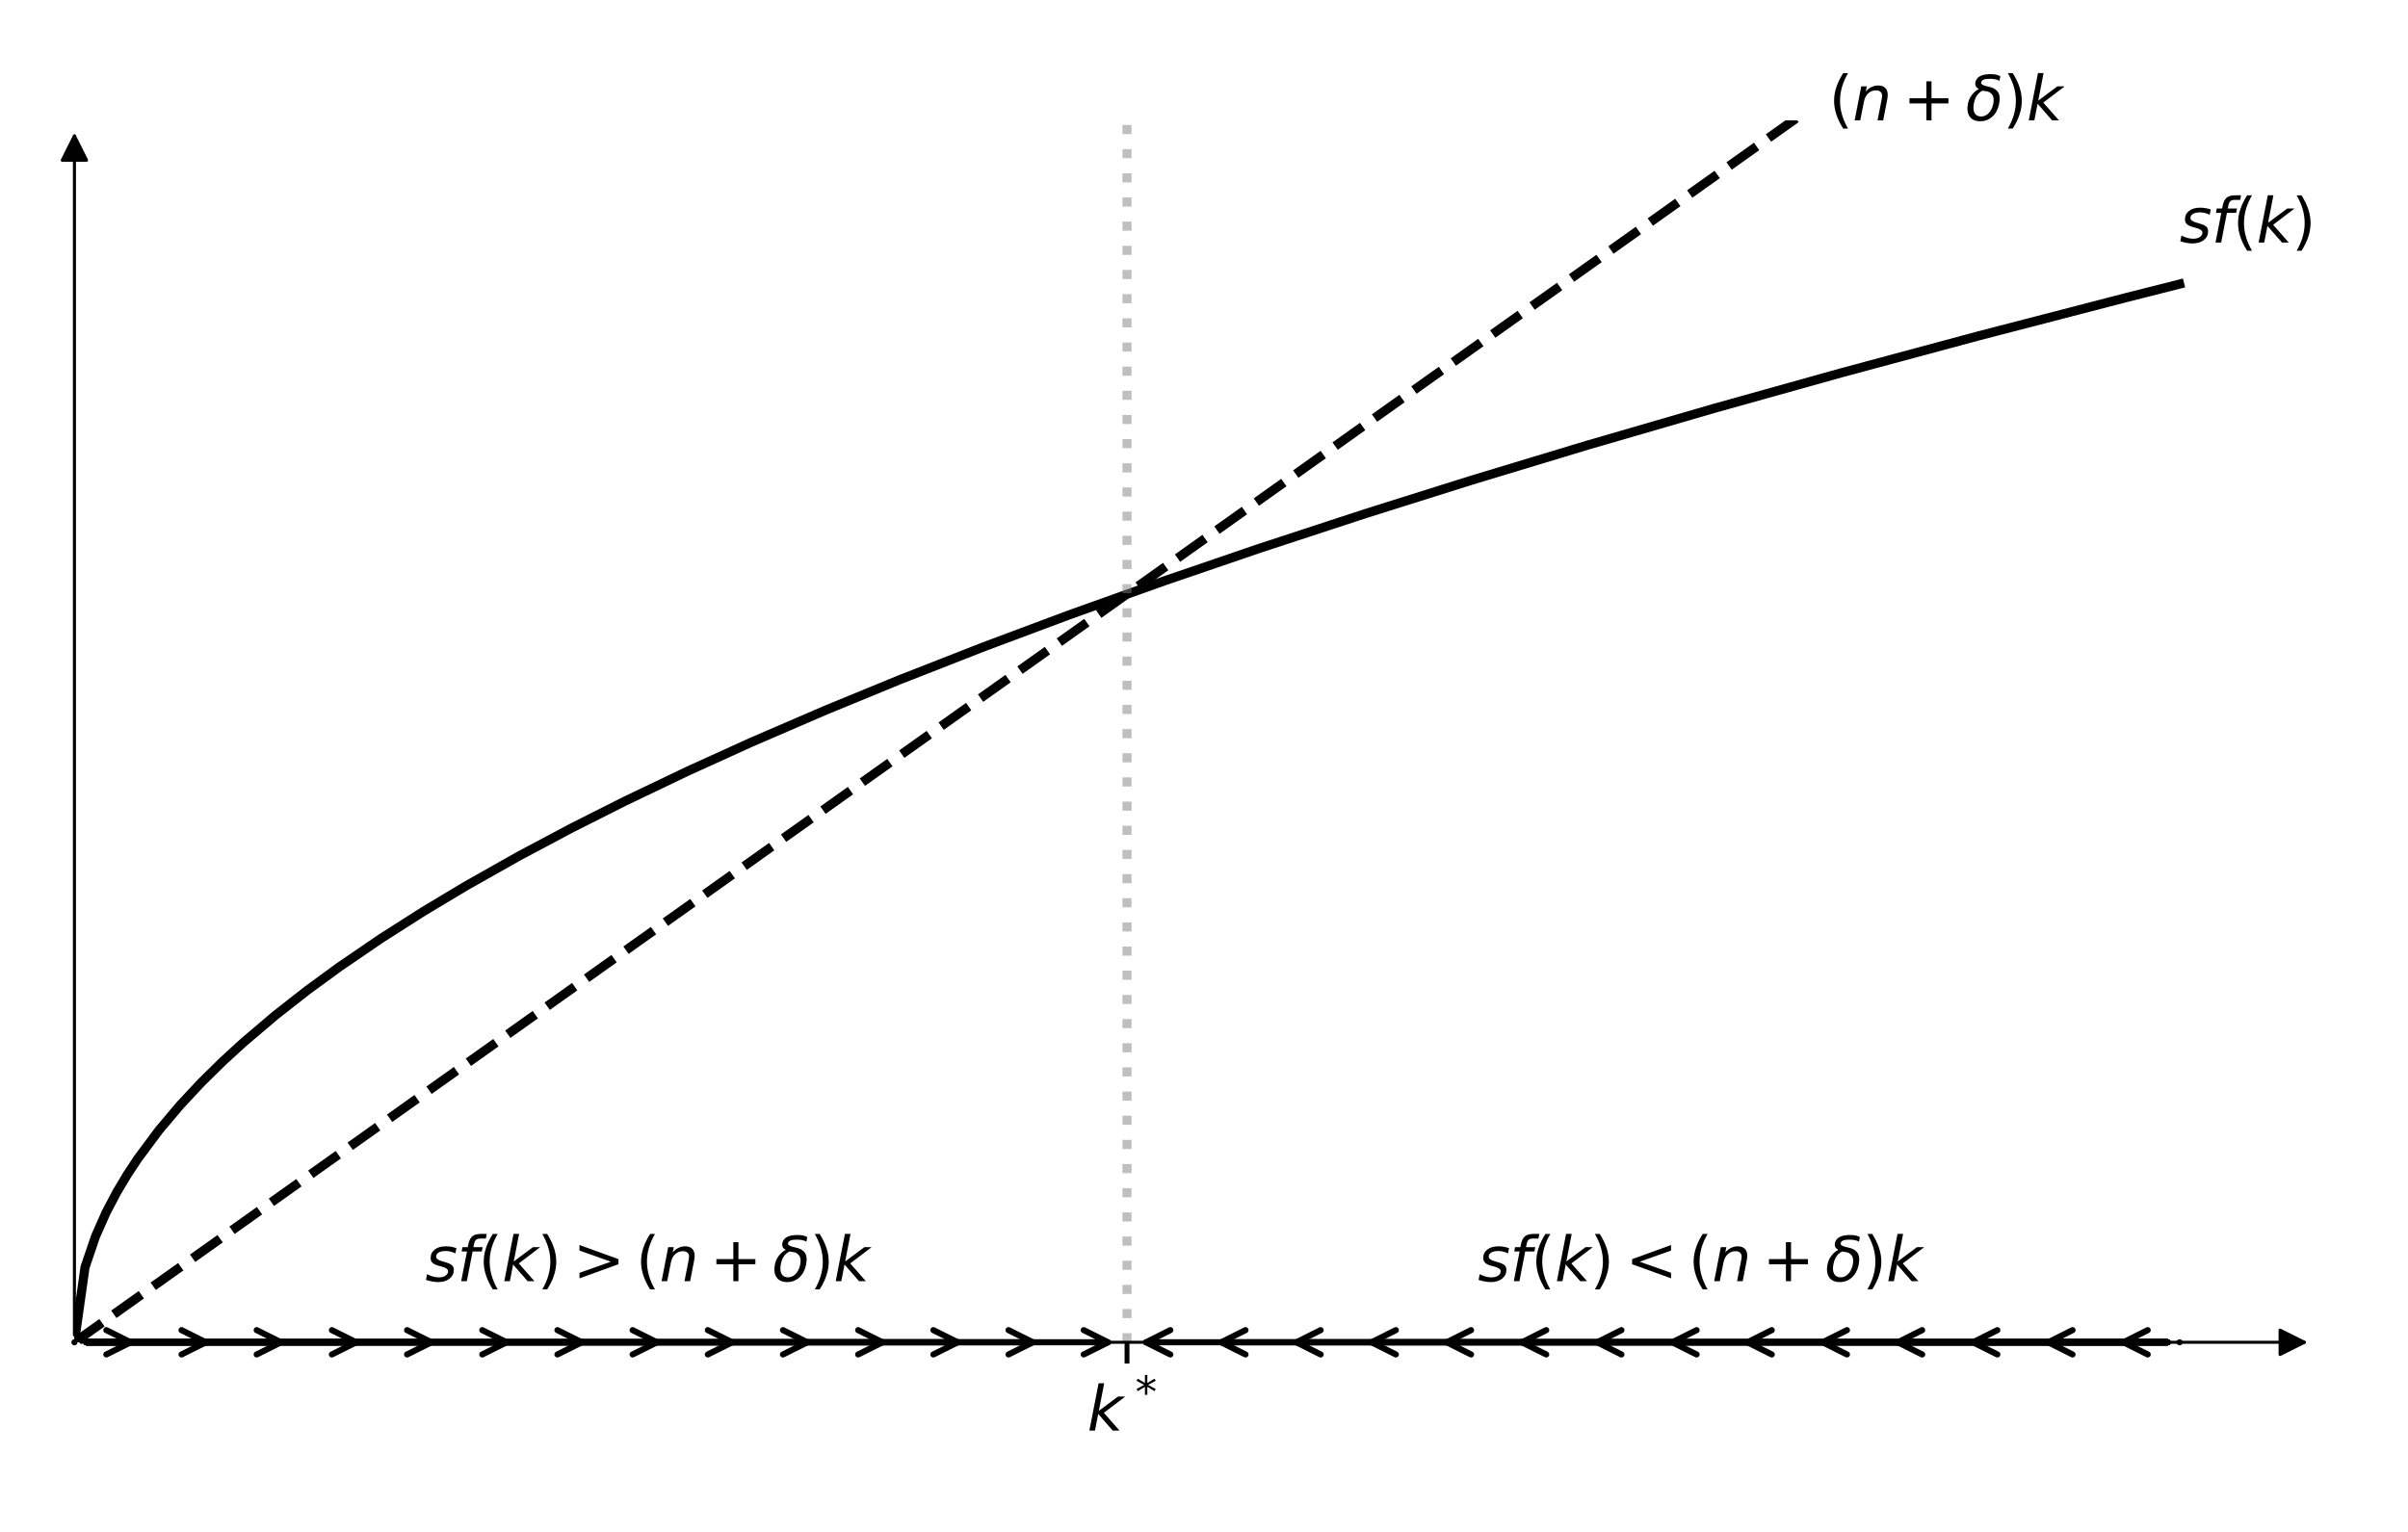 <?xml version="1.0" encoding="utf-8" standalone="no"?>
<!DOCTYPE svg PUBLIC "-//W3C//DTD SVG 1.1//EN"
  "http://www.w3.org/Graphics/SVG/1.1/DTD/svg11.dtd">
<svg xmlns:xlink="http://www.w3.org/1999/xlink" width="396pt" height="252pt" viewBox="0 0 396 252" xmlns="http://www.w3.org/2000/svg" version="1.1">
 <defs>
  <style type="text/css">*{stroke-linejoin: round; stroke-linecap: butt}</style>
 </defs>
 <g id="figure_1">
  <g id="patch_1">
   <path d="M 0 252 
L 396 252 
L 396 0 
L 0 0 
L 0 252 
z
" style="fill: none"/>
  </g>
  <g id="axes_1">
   <g id="patch_2">
    <path d="M 12.24 220.808 
L 381.522 220.808 
L 381.522 19.8 
L 12.24 19.8 
L 12.24 220.808 
z
" style="fill: none"/>
   </g>
   <g id="matplotlib.axis_1">
    <g id="xtick_1">
     <g id="line2d_1">
      <defs>
       <path id="mbd1c74b2d7" d="M 0 0 
L 0 3.5 
" style="stroke: #000000; stroke-width: 0.8"/>
      </defs>
      <g>
       <use xlink:href="#mbd1c74b2d7" x="185.341" y="220.808" style="stroke: #000000; stroke-width: 0.8"/>
      </g>
     </g>
     <g id="text_1">
      <!-- $k^*$ -->
      <g transform="translate(178.791 235.406) scale(0.1 -0.1)">
       <defs>
        <path id="DejaVuSans-Oblique-6b" d="M 1172 4863 
L 1747 4863 
L 1197 2028 
L 3169 3500 
L 3916 3500 
L 1716 1825 
L 3322 0 
L 2625 0 
L 1131 1709 
L 800 0 
L 225 0 
L 1172 4863 
z
" transform="scale(0.016)"/>
        <path id="DejaVuSans-2a" d="M 3009 3897 
L 1888 3291 
L 3009 2681 
L 2828 2375 
L 1778 3009 
L 1778 1831 
L 1422 1831 
L 1422 3009 
L 372 2375 
L 191 2681 
L 1313 3291 
L 191 3897 
L 372 4206 
L 1422 3572 
L 1422 4750 
L 1778 4750 
L 1778 3572 
L 2828 4206 
L 3009 3897 
z
" transform="scale(0.016)"/>
       </defs>
       <use xlink:href="#DejaVuSans-Oblique-6b" transform="translate(0 0.766)"/>
       <use xlink:href="#DejaVuSans-2a" transform="translate(78.996 39.047) scale(0.7)"/>
      </g>
     </g>
    </g>
   </g>
   <g id="matplotlib.axis_2"/>
   <g id="line2d_2">
    <path d="M 12.24 220.808 
L 13.98 208.468 
L 15.719 203.357 
L 17.459 199.434 
L 19.199 196.128 
L 20.939 193.215 
L 22.678 190.581 
L 26.158 185.905 
L 29.637 181.785 
L 33.116 178.061 
L 36.596 174.636 
L 40.075 171.448 
L 45.294 167.019 
L 50.514 162.928 
L 55.733 159.108 
L 62.692 154.355 
L 69.65 149.92 
L 76.609 145.746 
L 85.308 140.835 
L 94.006 136.209 
L 102.705 131.823 
L 113.143 126.829 
L 123.581 122.087 
L 135.759 116.829 
L 147.937 111.823 
L 161.855 106.371 
L 175.772 101.167 
L 191.43 95.57 
L 207.087 90.213 
L 224.484 84.508 
L 241.881 79.031 
L 261.018 73.242 
L 281.895 67.175 
L 302.771 61.339 
L 325.387 55.249 
L 349.743 48.931 
L 358.442 46.73 
L 358.442 46.73 
" clip-path="url(#p65cdaec57e)" style="fill: none; stroke: #000000; stroke-width: 1.5; stroke-linecap: square"/>
   </g>
   <g id="line2d_3">
    <path d="M 12.24 220.808 
L 324.163 -1 
L 324.163 -1 
" clip-path="url(#p65cdaec57e)" style="fill: none; stroke-dasharray: 5.55,2.4; stroke-dashoffset: 0; stroke: #000000; stroke-width: 1.5"/>
   </g>
   <g id="line2d_4">
    <path d="M 185.341 220.808 
L 185.341 19.8 
" clip-path="url(#p65cdaec57e)" style="fill: none; stroke-dasharray: 1.5,2.475; stroke-dashoffset: 0; stroke: #808080; stroke-opacity: 0.5; stroke-width: 1.5"/>
   </g>
   <g id="text_2">
    <!-- $sf(k)$ -->
    <g transform="translate(358.442 39.901) scale(0.1 -0.1)">
     <defs>
      <path id="DejaVuSans-Oblique-73" d="M 3200 3397 
L 3091 2853 
Q 2863 2978 2609 3040 
Q 2356 3103 2088 3103 
Q 1634 3103 1373 2948 
Q 1113 2794 1113 2528 
Q 1113 2219 1719 2053 
Q 1766 2041 1788 2034 
L 1972 1978 
Q 2547 1819 2739 1644 
Q 2931 1469 2931 1166 
Q 2931 609 2489 259 
Q 2047 -91 1331 -91 
Q 1053 -91 747 -37 
Q 441 16 72 128 
L 184 722 
Q 500 559 806 475 
Q 1113 391 1394 391 
Q 1816 391 2080 572 
Q 2344 753 2344 1031 
Q 2344 1331 1650 1516 
L 1591 1531 
L 1394 1581 
Q 956 1697 753 1886 
Q 550 2075 550 2369 
Q 550 2928 970 3256 
Q 1391 3584 2113 3584 
Q 2397 3584 2667 3537 
Q 2938 3491 3200 3397 
z
" transform="scale(0.016)"/>
      <path id="DejaVuSans-Oblique-66" d="M 3059 4863 
L 2969 4384 
L 2419 4384 
Q 2106 4384 1964 4261 
Q 1822 4138 1753 3809 
L 1691 3500 
L 2638 3500 
L 2553 3053 
L 1606 3053 
L 1013 0 
L 434 0 
L 1031 3053 
L 481 3053 
L 563 3500 
L 1113 3500 
L 1159 3744 
Q 1278 4363 1576 4613 
Q 1875 4863 2516 4863 
L 3059 4863 
z
" transform="scale(0.016)"/>
      <path id="DejaVuSans-28" d="M 1984 4856 
Q 1566 4138 1362 3434 
Q 1159 2731 1159 2009 
Q 1159 1288 1364 580 
Q 1569 -128 1984 -844 
L 1484 -844 
Q 1016 -109 783 600 
Q 550 1309 550 2009 
Q 550 2706 781 3412 
Q 1013 4119 1484 4856 
L 1984 4856 
z
" transform="scale(0.016)"/>
      <path id="DejaVuSans-29" d="M 513 4856 
L 1013 4856 
Q 1481 4119 1714 3412 
Q 1947 2706 1947 2009 
Q 1947 1309 1714 600 
Q 1481 -109 1013 -844 
L 513 -844 
Q 928 -128 1133 580 
Q 1338 1288 1338 2009 
Q 1338 2731 1133 3434 
Q 928 4138 513 4856 
z
" transform="scale(0.016)"/>
     </defs>
     <use xlink:href="#DejaVuSans-Oblique-73" transform="translate(0 0.016)"/>
     <use xlink:href="#DejaVuSans-Oblique-66" transform="translate(52.1 0.016)"/>
     <use xlink:href="#DejaVuSans-28" transform="translate(87.305 0.016)"/>
     <use xlink:href="#DejaVuSans-Oblique-6b" transform="translate(126.318 0.016)"/>
     <use xlink:href="#DejaVuSans-29" transform="translate(184.229 0.016)"/>
    </g>
   </g>
   <g id="text_3">
    <!-- $(n+\delta)k$ -->
    <g transform="translate(300.741 19.8) scale(0.1 -0.1)">
     <defs>
      <path id="DejaVuSans-Oblique-6e" d="M 3566 2113 
L 3156 0 
L 2578 0 
L 2988 2091 
Q 3016 2238 3031 2350 
Q 3047 2463 3047 2528 
Q 3047 2791 2881 2937 
Q 2716 3084 2419 3084 
Q 1956 3084 1622 2776 
Q 1288 2469 1184 1941 
L 800 0 
L 225 0 
L 903 3500 
L 1478 3500 
L 1363 2950 
Q 1603 3253 1940 3418 
Q 2278 3584 2650 3584 
Q 3113 3584 3367 3334 
Q 3622 3084 3622 2631 
Q 3622 2519 3608 2391 
Q 3594 2263 3566 2113 
z
" transform="scale(0.016)"/>
      <path id="DejaVuSans-2b" d="M 2944 4013 
L 2944 2272 
L 4684 2272 
L 4684 1741 
L 2944 1741 
L 2944 0 
L 2419 0 
L 2419 1741 
L 678 1741 
L 678 2272 
L 2419 2272 
L 2419 4013 
L 2944 4013 
z
" transform="scale(0.016)"/>
      <path id="DejaVuSans-Oblique-3b4" d="M 3472 4053 
Q 3197 4272 2450 4272 
Q 1659 4272 1588 3906 
Q 1531 3619 2328 3469 
Q 2953 3353 3253 3003 
Q 3616 2581 3447 1716 
Q 3284 888 2763 400 
Q 2238 -91 1488 -91 
Q 741 -91 406 400 
Q 72 888 241 1747 
Q 363 2384 891 2900 
Q 1097 3100 1353 3213 
Q 913 3459 1000 3900 
Q 1166 4750 2544 4750 
Q 3234 4750 3566 4531 
L 3472 4053 
z
M 1753 3056 
Q 1525 2966 1306 2738 
Q 969 2384 847 1747 
Q 722 1113 919 756 
Q 1119 397 1584 397 
Q 2044 397 2381 759 
Q 2722 1122 2838 1716 
Q 2956 2338 2731 2638 
Q 2491 2959 2103 2994 
Q 1906 3013 1753 3056 
z
" transform="scale(0.016)"/>
     </defs>
     <use xlink:href="#DejaVuSans-28" transform="translate(0 0.016)"/>
     <use xlink:href="#DejaVuSans-Oblique-6e" transform="translate(39.014 0.016)"/>
     <use xlink:href="#DejaVuSans-2b" transform="translate(121.875 0.016)"/>
     <use xlink:href="#DejaVuSans-Oblique-3b4" transform="translate(225.146 0.016)"/>
     <use xlink:href="#DejaVuSans-29" transform="translate(286.328 0.016)"/>
     <use xlink:href="#DejaVuSans-Oblique-6b" transform="translate(325.342 0.016)"/>
    </g>
   </g>
   <g id="text_4">
    <!-- $sf(k)&gt;(n+\delta)k$ -->
    <g transform="translate(69.94 210.758) scale(0.1 -0.1)">
     <defs>
      <path id="DejaVuSans-3e" d="M 678 3150 
L 678 3719 
L 4684 2266 
L 4684 1747 
L 678 294 
L 678 863 
L 3897 2003 
L 678 3150 
z
" transform="scale(0.016)"/>
     </defs>
     <use xlink:href="#DejaVuSans-Oblique-73" transform="translate(0 0.016)"/>
     <use xlink:href="#DejaVuSans-Oblique-66" transform="translate(52.1 0.016)"/>
     <use xlink:href="#DejaVuSans-28" transform="translate(87.305 0.016)"/>
     <use xlink:href="#DejaVuSans-Oblique-6b" transform="translate(126.318 0.016)"/>
     <use xlink:href="#DejaVuSans-29" transform="translate(184.229 0.016)"/>
     <use xlink:href="#DejaVuSans-3e" transform="translate(242.725 0.016)"/>
     <use xlink:href="#DejaVuSans-28" transform="translate(345.996 0.016)"/>
     <use xlink:href="#DejaVuSans-Oblique-6e" transform="translate(385.01 0.016)"/>
     <use xlink:href="#DejaVuSans-2b" transform="translate(467.871 0.016)"/>
     <use xlink:href="#DejaVuSans-Oblique-3b4" transform="translate(571.143 0.016)"/>
     <use xlink:href="#DejaVuSans-29" transform="translate(632.324 0.016)"/>
     <use xlink:href="#DejaVuSans-Oblique-6b" transform="translate(671.338 0.016)"/>
    </g>
   </g>
   <g id="text_5">
    <!-- $sf(k)&lt;(n+\delta)k$ -->
    <g transform="translate(243.041 210.758) scale(0.1 -0.1)">
     <defs>
      <path id="DejaVuSans-3c" d="M 4684 3150 
L 1459 2003 
L 4684 863 
L 4684 294 
L 678 1747 
L 678 2266 
L 4684 3719 
L 4684 3150 
z
" transform="scale(0.016)"/>
     </defs>
     <use xlink:href="#DejaVuSans-Oblique-73" transform="translate(0 0.016)"/>
     <use xlink:href="#DejaVuSans-Oblique-66" transform="translate(52.1 0.016)"/>
     <use xlink:href="#DejaVuSans-28" transform="translate(87.305 0.016)"/>
     <use xlink:href="#DejaVuSans-Oblique-6b" transform="translate(126.318 0.016)"/>
     <use xlink:href="#DejaVuSans-29" transform="translate(184.229 0.016)"/>
     <use xlink:href="#DejaVuSans-3c" transform="translate(242.725 0.016)"/>
     <use xlink:href="#DejaVuSans-28" transform="translate(345.996 0.016)"/>
     <use xlink:href="#DejaVuSans-Oblique-6e" transform="translate(385.01 0.016)"/>
     <use xlink:href="#DejaVuSans-2b" transform="translate(467.871 0.016)"/>
     <use xlink:href="#DejaVuSans-Oblique-3b4" transform="translate(571.143 0.016)"/>
     <use xlink:href="#DejaVuSans-29" transform="translate(632.324 0.016)"/>
     <use xlink:href="#DejaVuSans-Oblique-6b" transform="translate(671.338 0.016)"/>
    </g>
   </g>
   <g id="patch_3">
    <path d="M 13.319 220.808 
Q 196.422 220.808 378.965 220.808 
" style="fill: none; stroke: #000000; stroke-width: 0.5; stroke-linecap: round"/>
    <path d="M 374.965 218.808 
L 378.965 220.808 
L 374.965 222.808 
z
" style="stroke: #000000; stroke-width: 0.5; stroke-linecap: round"/>
   </g>
   <g id="patch_4">
    <path d="M 12.24 219.613 
Q 12.24 120.705 12.24 22.356 
" style="fill: none; stroke: #000000; stroke-width: 0.5; stroke-linecap: round"/>
    <path d="M 10.24 26.356 
L 12.24 22.356 
L 14.24 26.356 
z
" style="stroke: #000000; stroke-width: 0.5; stroke-linecap: round"/>
   </g>
   <g id="patch_5">
    <path d="M 14.239 220.808 
Q 98.789 220.808 182.22 220.808 
" style="fill: none; stroke: #000000; stroke-linecap: round"/>
    <path d="M 178.22 218.808 
L 182.22 220.808 
L 178.22 222.808 
" style="fill: none; stroke: #000000; stroke-linecap: round"/>
   </g>
   <g id="patch_6">
    <path d="M 356.442 220.808 
Q 271.893 220.808 188.461 220.808 
" style="fill: none; stroke: #000000; stroke-linecap: round"/>
    <path d="M 192.461 222.808 
L 188.461 220.808 
L 192.461 218.808 
" style="fill: none; stroke: #000000; stroke-linecap: round"/>
   </g>
   <g id="patch_7">
    <path d="M 14.236 220.808 
Q 92.606 220.808 169.858 220.808 
" style="fill: none; stroke: #000000; stroke-linecap: round"/>
    <path d="M 165.858 218.808 
L 169.858 220.808 
L 165.858 222.808 
" style="fill: none; stroke: #000000; stroke-linecap: round"/>
   </g>
   <g id="patch_8">
    <path d="M 356.445 220.808 
Q 278.076 220.808 200.824 220.808 
" style="fill: none; stroke: #000000; stroke-linecap: round"/>
    <path d="M 204.824 222.808 
L 200.824 220.808 
L 204.824 218.808 
" style="fill: none; stroke: #000000; stroke-linecap: round"/>
   </g>
   <g id="patch_9">
    <path d="M 14.237 220.808 
Q 86.426 220.808 157.497 220.808 
" style="fill: none; stroke: #000000; stroke-linecap: round"/>
    <path d="M 153.497 218.808 
L 157.497 220.808 
L 153.497 222.808 
" style="fill: none; stroke: #000000; stroke-linecap: round"/>
   </g>
   <g id="patch_10">
    <path d="M 356.445 220.808 
Q 284.256 220.808 213.184 220.808 
" style="fill: none; stroke: #000000; stroke-linecap: round"/>
    <path d="M 217.184 222.808 
L 213.184 220.808 
L 217.184 218.808 
" style="fill: none; stroke: #000000; stroke-linecap: round"/>
   </g>
   <g id="patch_11">
    <path d="M 14.236 220.808 
Q 80.242 220.808 145.13 220.808 
" style="fill: none; stroke: #000000; stroke-linecap: round"/>
    <path d="M 141.13 218.808 
L 145.13 220.808 
L 141.13 222.808 
" style="fill: none; stroke: #000000; stroke-linecap: round"/>
   </g>
   <g id="patch_12">
    <path d="M 356.445 220.808 
Q 290.44 220.808 225.552 220.808 
" style="fill: none; stroke: #000000; stroke-linecap: round"/>
    <path d="M 229.552 222.808 
L 225.552 220.808 
L 229.552 218.808 
" style="fill: none; stroke: #000000; stroke-linecap: round"/>
   </g>
   <g id="patch_13">
    <path d="M 14.244 220.808 
Q 74.063 220.808 132.765 220.808 
" style="fill: none; stroke: #000000; stroke-linecap: round"/>
    <path d="M 128.765 218.808 
L 132.765 220.808 
L 128.765 222.808 
" style="fill: none; stroke: #000000; stroke-linecap: round"/>
   </g>
   <g id="patch_14">
    <path d="M 356.438 220.808 
Q 296.619 220.808 237.917 220.808 
" style="fill: none; stroke: #000000; stroke-linecap: round"/>
    <path d="M 241.917 222.808 
L 237.917 220.808 
L 241.917 218.808 
" style="fill: none; stroke: #000000; stroke-linecap: round"/>
   </g>
   <g id="patch_15">
    <path d="M 14.24 220.808 
Q 67.881 220.808 120.403 220.808 
" style="fill: none; stroke: #000000; stroke-linecap: round"/>
    <path d="M 116.403 218.808 
L 120.403 220.808 
L 116.403 222.808 
" style="fill: none; stroke: #000000; stroke-linecap: round"/>
   </g>
   <g id="patch_16">
    <path d="M 356.441 220.808 
Q 302.801 220.808 250.278 220.808 
" style="fill: none; stroke: #000000; stroke-linecap: round"/>
    <path d="M 254.278 222.808 
L 250.278 220.808 
L 254.278 218.808 
" style="fill: none; stroke: #000000; stroke-linecap: round"/>
   </g>
   <g id="patch_17">
    <path d="M 14.241 220.808 
Q 61.697 220.808 108.034 220.808 
" style="fill: none; stroke: #000000; stroke-linecap: round"/>
    <path d="M 104.034 218.808 
L 108.034 220.808 
L 104.034 222.808 
" style="fill: none; stroke: #000000; stroke-linecap: round"/>
   </g>
   <g id="patch_18">
    <path d="M 356.44 220.808 
Q 308.985 220.808 262.647 220.808 
" style="fill: none; stroke: #000000; stroke-linecap: round"/>
    <path d="M 266.647 222.808 
L 262.647 220.808 
L 266.647 218.808 
" style="fill: none; stroke: #000000; stroke-linecap: round"/>
   </g>
   <g id="patch_19">
    <path d="M 14.239 220.808 
Q 55.515 220.808 95.673 220.808 
" style="fill: none; stroke: #000000; stroke-linecap: round"/>
    <path d="M 91.673 218.808 
L 95.673 220.808 
L 91.673 222.808 
" style="fill: none; stroke: #000000; stroke-linecap: round"/>
   </g>
   <g id="patch_20">
    <path d="M 356.442 220.808 
Q 315.167 220.808 275.009 220.808 
" style="fill: none; stroke: #000000; stroke-linecap: round"/>
    <path d="M 279.009 222.808 
L 275.009 220.808 
L 279.009 218.808 
" style="fill: none; stroke: #000000; stroke-linecap: round"/>
   </g>
   <g id="patch_21">
    <path d="M 14.237 220.808 
Q 49.333 220.808 83.312 220.808 
" style="fill: none; stroke: #000000; stroke-linecap: round"/>
    <path d="M 79.312 218.808 
L 83.312 220.808 
L 79.312 222.808 
" style="fill: none; stroke: #000000; stroke-linecap: round"/>
   </g>
   <g id="patch_22">
    <path d="M 356.445 220.808 
Q 321.348 220.808 287.37 220.808 
" style="fill: none; stroke: #000000; stroke-linecap: round"/>
    <path d="M 291.37 222.808 
L 287.37 220.808 
L 291.37 218.808 
" style="fill: none; stroke: #000000; stroke-linecap: round"/>
   </g>
   <g id="patch_23">
    <path d="M 14.244 220.808 
Q 43.154 220.808 70.947 220.808 
" style="fill: none; stroke: #000000; stroke-linecap: round"/>
    <path d="M 66.947 218.808 
L 70.947 220.808 
L 66.947 222.808 
" style="fill: none; stroke: #000000; stroke-linecap: round"/>
   </g>
   <g id="patch_24">
    <path d="M 356.438 220.808 
Q 327.528 220.808 299.735 220.808 
" style="fill: none; stroke: #000000; stroke-linecap: round"/>
    <path d="M 303.735 222.808 
L 299.735 220.808 
L 303.735 218.808 
" style="fill: none; stroke: #000000; stroke-linecap: round"/>
   </g>
   <g id="patch_25">
    <path d="M 14.241 220.808 
Q 36.969 220.808 58.578 220.808 
" style="fill: none; stroke: #000000; stroke-linecap: round"/>
    <path d="M 54.578 218.808 
L 58.578 220.808 
L 54.578 222.808 
" style="fill: none; stroke: #000000; stroke-linecap: round"/>
   </g>
   <g id="patch_26">
    <path d="M 356.44 220.808 
Q 333.713 220.808 312.104 220.808 
" style="fill: none; stroke: #000000; stroke-linecap: round"/>
    <path d="M 316.104 222.808 
L 312.104 220.808 
L 316.104 218.808 
" style="fill: none; stroke: #000000; stroke-linecap: round"/>
   </g>
   <g id="patch_27">
    <path d="M 14.237 220.808 
Q 30.785 220.808 46.214 220.808 
" style="fill: none; stroke: #000000; stroke-linecap: round"/>
    <path d="M 42.214 218.808 
L 46.214 220.808 
L 42.214 222.808 
" style="fill: none; stroke: #000000; stroke-linecap: round"/>
   </g>
   <g id="patch_28">
    <path d="M 356.445 220.808 
Q 339.897 220.808 324.467 220.808 
" style="fill: none; stroke: #000000; stroke-linecap: round"/>
    <path d="M 328.467 222.808 
L 324.467 220.808 
L 328.467 218.808 
" style="fill: none; stroke: #000000; stroke-linecap: round"/>
   </g>
   <g id="patch_29">
    <path d="M 14.241 220.808 
Q 24.605 220.808 33.85 220.808 
" style="fill: none; stroke: #000000; stroke-linecap: round"/>
    <path d="M 29.85 218.808 
L 33.85 220.808 
L 29.85 222.808 
" style="fill: none; stroke: #000000; stroke-linecap: round"/>
   </g>
   <g id="patch_30">
    <path d="M 356.44 220.808 
Q 346.077 220.808 336.831 220.808 
" style="fill: none; stroke: #000000; stroke-linecap: round"/>
    <path d="M 340.831 222.808 
L 336.831 220.808 
L 340.831 218.808 
" style="fill: none; stroke: #000000; stroke-linecap: round"/>
   </g>
   <g id="patch_31">
    <path d="M 14.241 220.808 
Q 18.422 220.808 21.485 220.808 
" style="fill: none; stroke: #000000; stroke-linecap: round"/>
    <path d="M 17.485 218.808 
L 21.485 220.808 
L 17.485 222.808 
" style="fill: none; stroke: #000000; stroke-linecap: round"/>
   </g>
   <g id="patch_32">
    <path d="M 356.44 220.808 
Q 352.259 220.808 349.197 220.808 
" style="fill: none; stroke: #000000; stroke-linecap: round"/>
    <path d="M 353.197 222.808 
L 349.197 220.808 
L 353.197 218.808 
" style="fill: none; stroke: #000000; stroke-linecap: round"/>
   </g>
   <g id="patch_33">
    <path d="M 12.24 220.808 
Q 12.24 220.808 12.24 220.808 
" style="fill: none; stroke: #000000; stroke-linecap: round"/>
   </g>
   <g id="patch_34">
    <path d="M 358.442 220.808 
Q 358.442 220.808 358.442 220.808 
" style="fill: none; stroke: #000000; stroke-linecap: round"/>
   </g>
  </g>
 </g>
 <defs>
  <clipPath id="p65cdaec57e">
   <rect x="12.24" y="19.8" width="369.282" height="201.008"/>
  </clipPath>
 </defs>
</svg>
